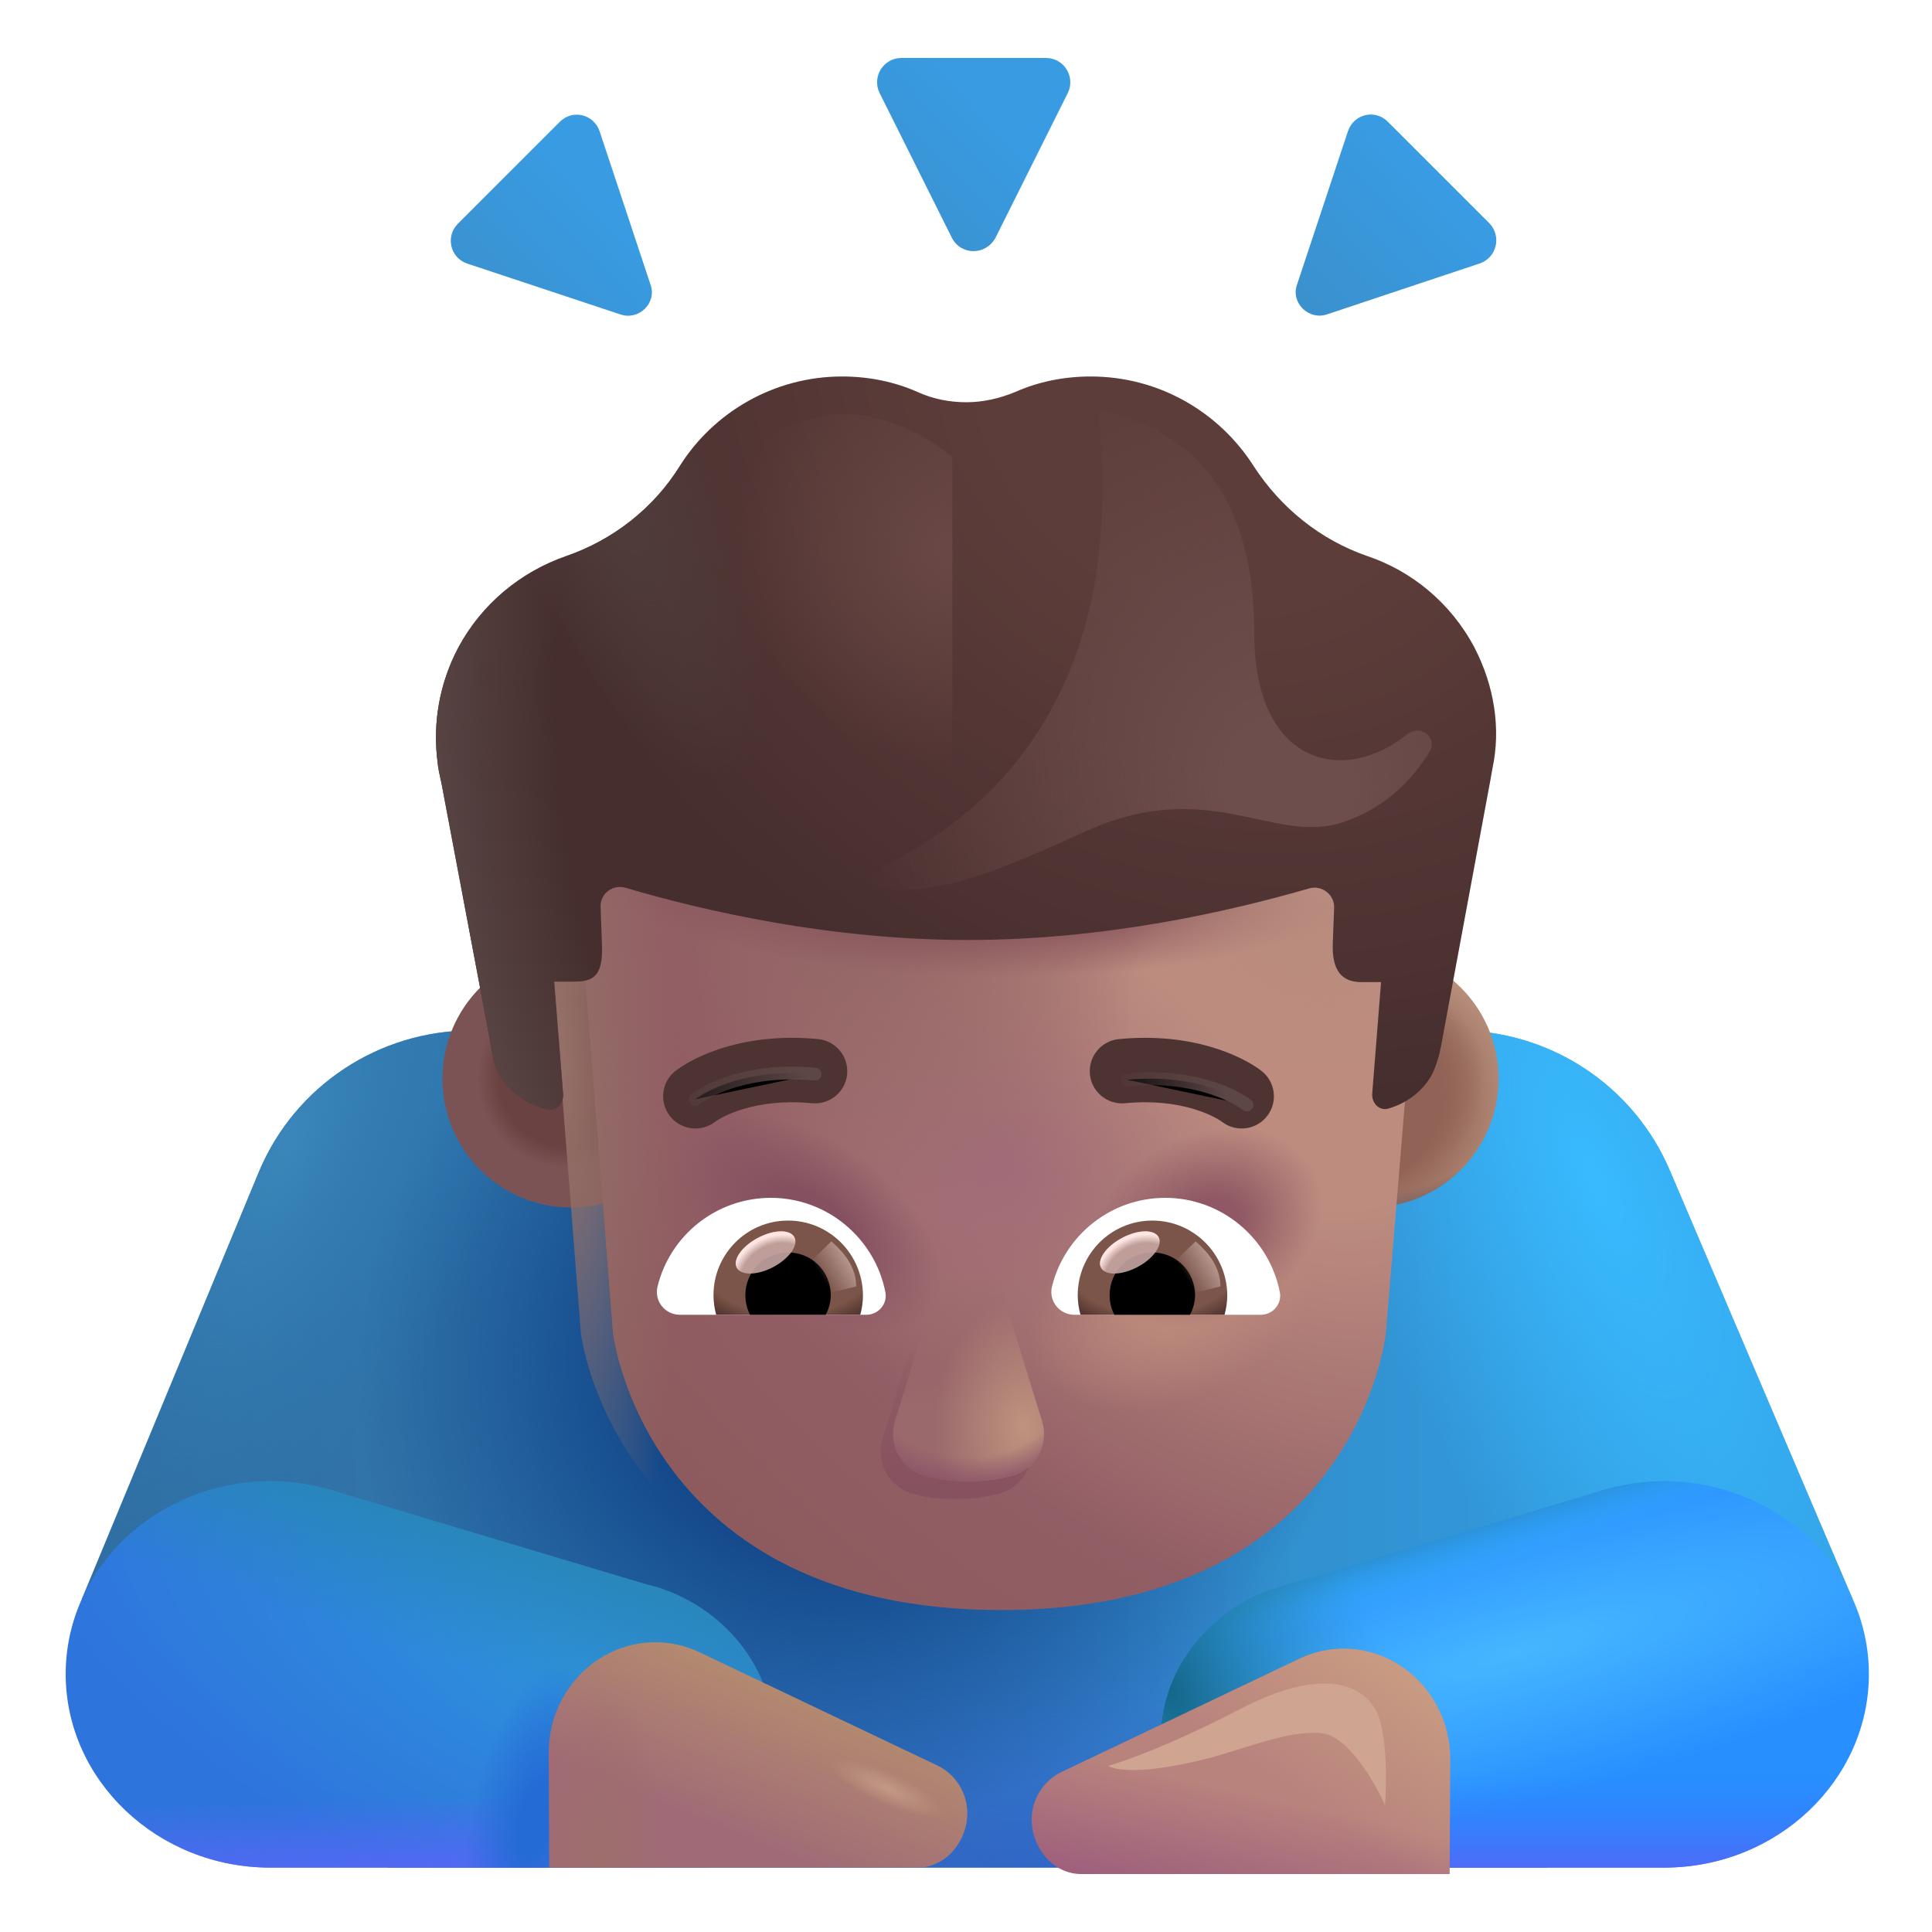 <svg viewBox="1 1 30 30" xmlns="http://www.w3.org/2000/svg">
<path d="M26.935 19.188C26.375 17.859 25.073 17 23.631 17H8.328C6.886 17 5.584 17.859 5.024 19.188L2.27 25.83H7.02V30H25.02V25.85L29.77 25.833L26.935 19.188Z" fill="url(#paint0_linear_4002_4044)"/>
<path d="M26.935 19.188C26.375 17.859 25.073 17 23.631 17H8.328C6.886 17 5.584 17.859 5.024 19.188L2.27 25.83H7.02V30H25.02V25.85L29.77 25.833L26.935 19.188Z" fill="url(#paint1_radial_4002_4044)"/>
<path d="M26.935 19.188C26.375 17.859 25.073 17 23.631 17H8.328C6.886 17 5.584 17.859 5.024 19.188L2.27 25.83H7.02V30H25.02V25.85L29.77 25.833L26.935 19.188Z" fill="url(#paint2_radial_4002_4044)"/>
<path d="M26.935 19.188C26.375 17.859 25.073 17 23.631 17H8.328C6.886 17 5.584 17.859 5.024 19.188L2.27 25.83H7.02V30H25.02V25.85L29.77 25.833L26.935 19.188Z" fill="url(#paint3_radial_4002_4044)"/>
<path d="M26.935 19.188C26.375 17.859 25.073 17 23.631 17H8.328C6.886 17 5.584 17.859 5.024 19.188L2.27 25.83H7.02V30H25.02V25.85L29.77 25.833L26.935 19.188Z" fill="url(#paint4_radial_4002_4044)"/>
<path d="M10.994 25.59C11.108 25.619 11.223 25.649 11.326 25.688C12.313 26.049 13.02 26.956 13.02 28.02C13.02 28.829 12.614 29.541 11.981 30H5.198C3.443 30 2.02 28.644 2.02 26.995C2.02 25.346 3.443 24 5.208 24C5.478 24 5.749 24.039 5.998 24.098L5.998 24.098C6.112 24.127 6.226 24.156 6.33 24.195L10.994 25.59Z" fill="url(#paint5_radial_4002_4044)"/>
<path d="M10.994 25.59C11.108 25.619 11.223 25.649 11.326 25.688C12.313 26.049 13.02 26.956 13.02 28.02C13.02 28.829 12.614 29.541 11.981 30H5.198C3.443 30 2.02 28.644 2.02 26.995C2.02 25.346 3.443 24 5.208 24C5.478 24 5.749 24.039 5.998 24.098L5.998 24.098C6.112 24.127 6.226 24.156 6.33 24.195L10.994 25.59Z" fill="url(#paint6_linear_4002_4044)"/>
<path d="M10.994 25.59C11.108 25.619 11.223 25.649 11.326 25.688C12.313 26.049 13.02 26.956 13.02 28.02C13.02 28.829 12.614 29.541 11.981 30H5.198C3.443 30 2.02 28.644 2.02 26.995C2.02 25.346 3.443 24 5.208 24C5.478 24 5.749 24.039 5.998 24.098L5.998 24.098C6.112 24.127 6.226 24.156 6.33 24.195L10.994 25.59Z" fill="url(#paint7_linear_4002_4044)"/>
<path d="M10.994 25.59C11.108 25.619 11.223 25.649 11.326 25.688C12.313 26.049 13.02 26.956 13.02 28.02C13.02 28.829 12.614 29.541 11.981 30H5.198C3.443 30 2.02 28.644 2.02 26.995C2.02 25.346 3.443 24 5.208 24C5.478 24 5.749 24.039 5.998 24.098L5.998 24.098C6.112 24.127 6.226 24.156 6.33 24.195L10.994 25.59Z" fill="url(#paint8_radial_4002_4044)"/>
<path d="M21.045 25.59C20.931 25.619 20.817 25.649 20.713 25.688C19.726 26.049 19.02 26.956 19.02 28.02C19.02 28.829 19.425 29.541 20.058 30H26.841C28.596 30 30.02 28.644 30.02 26.995C30.02 25.346 28.596 24 26.831 24C26.561 24 26.291 24.039 26.041 24.098L26.041 24.098C25.927 24.127 25.813 24.156 25.709 24.195L21.045 25.59Z" fill="url(#paint9_radial_4002_4044)"/>
<path d="M21.045 25.59C20.931 25.619 20.817 25.649 20.713 25.688C19.726 26.049 19.02 26.956 19.02 28.02C19.02 28.829 19.425 29.541 20.058 30H26.841C28.596 30 30.02 28.644 30.02 26.995C30.02 25.346 28.596 24 26.831 24C26.561 24 26.291 24.039 26.041 24.098L26.041 24.098C25.927 24.127 25.813 24.156 25.709 24.195L21.045 25.59Z" fill="url(#paint10_linear_4002_4044)"/>
<path d="M21.045 25.59C20.931 25.619 20.817 25.649 20.713 25.688C19.726 26.049 19.02 26.956 19.02 28.02C19.02 28.829 19.425 29.541 20.058 30H26.841C28.596 30 30.02 28.644 30.02 26.995C30.02 25.346 28.596 24 26.831 24C26.561 24 26.291 24.039 26.041 24.098L26.041 24.098C25.927 24.127 25.813 24.156 25.709 24.195L21.045 25.59Z" fill="url(#paint11_linear_4002_4044)"/>
<path d="M21.045 25.59C20.931 25.619 20.817 25.649 20.713 25.688C19.726 26.049 19.02 26.956 19.02 28.02C19.02 28.829 19.425 29.541 20.058 30H26.841C28.596 30 30.02 28.644 30.02 26.995C30.02 25.346 28.596 24 26.831 24C26.561 24 26.291 24.039 26.041 24.098L26.041 24.098C25.927 24.127 25.813 24.156 25.709 24.195L21.045 25.59Z" fill="url(#paint12_radial_4002_4044)"/>
<g filter="url(#filter0_ii_4002_4044)">
<path d="M15.679 4.789L14.557 2.542C14.437 2.291 14.617 2 14.898 2H17.141C17.422 2 17.602 2.291 17.482 2.542L16.36 4.789C16.21 5.07 15.819 5.07 15.679 4.789Z" fill="url(#paint13_linear_4002_4044)"/>
</g>
<g filter="url(#filter1_ii_4002_4044)">
<path d="M10.532 5.982L8.152 5.192C7.892 5.102 7.812 4.772 8.012 4.572L9.592 2.992C9.792 2.792 10.122 2.872 10.212 3.142L11.002 5.522C11.102 5.802 10.822 6.082 10.532 5.982Z" fill="url(#paint14_linear_4002_4044)"/>
</g>
<g filter="url(#filter2_ii_4002_4044)">
<path d="M21.51 5.98L23.88 5.19C24.14 5.1 24.22 4.77 24.03 4.57L22.45 2.99C22.25 2.79 21.92 2.87 21.83 3.14L21.04 5.52C20.94 5.8 21.22 6.08 21.51 5.98Z" fill="url(#paint15_linear_4002_4044)"/>
</g>
<g filter="url(#filter3_i_4002_4044)">
<path d="M9.77 19.75C10.874 19.75 11.77 18.855 11.77 17.75C11.77 16.645 10.874 15.75 9.77 15.75C8.665 15.75 7.77 16.645 7.77 17.75C7.77 18.855 8.665 19.75 9.77 19.75Z" fill="url(#paint16_radial_4002_4044)"/>
</g>
<path d="M22.27 19.75C23.374 19.75 24.27 18.855 24.27 17.75C24.27 16.645 23.374 15.75 22.27 15.75C21.165 15.75 20.27 16.645 20.27 17.75C20.27 18.855 21.165 19.75 22.27 19.75Z" fill="url(#paint17_radial_4002_4044)"/>
<path d="M22.27 19.75C23.374 19.75 24.27 18.855 24.27 17.75C24.27 16.645 23.374 15.75 22.27 15.75C21.165 15.75 20.27 16.645 20.27 17.75C20.27 18.855 21.165 19.75 22.27 19.75Z" fill="url(#paint18_radial_4002_4044)"/>
<path d="M22.27 19.75C23.374 19.75 24.27 18.855 24.27 17.75C24.27 16.645 23.374 15.75 22.27 15.75C21.165 15.75 20.27 16.645 20.27 17.75C20.27 18.855 21.165 19.75 22.27 19.75Z" fill="url(#paint19_radial_4002_4044)"/>
<g filter="url(#filter4_i_4002_4044)">
<path d="M14.62 8.52H17.439C20.599 8.52 23.029 11.31 22.619 14.43L22.02 21.7C22.02 21.7 21.58 26 16.049 26C10.52 26 10.02 21.7 10.02 21.7L9.45 14.43C9.09 11.16 11.46 8.52 14.62 8.52Z" fill="url(#paint20_radial_4002_4044)"/>
<path d="M14.62 8.52H17.439C20.599 8.52 23.029 11.31 22.619 14.43L22.02 21.7C22.02 21.7 21.58 26 16.049 26C10.52 26 10.02 21.7 10.02 21.7L9.45 14.43C9.09 11.16 11.46 8.52 14.62 8.52Z" fill="url(#paint21_radial_4002_4044)"/>
<path d="M14.62 8.52H17.439C20.599 8.52 23.029 11.31 22.619 14.43L22.02 21.7C22.02 21.7 21.58 26 16.049 26C10.52 26 10.02 21.7 10.02 21.7L9.45 14.43C9.09 11.16 11.46 8.52 14.62 8.52Z" fill="url(#paint22_radial_4002_4044)"/>
<path d="M14.62 8.52H17.439C20.599 8.52 23.029 11.31 22.619 14.43L22.02 21.7C22.02 21.7 21.58 26 16.049 26C10.52 26 10.02 21.7 10.02 21.7L9.45 14.43C9.09 11.16 11.46 8.52 14.62 8.52Z" fill="url(#paint23_radial_4002_4044)"/>
<path d="M14.62 8.52H17.439C20.599 8.52 23.029 11.31 22.619 14.43L22.02 21.7C22.02 21.7 21.58 26 16.049 26C10.52 26 10.02 21.7 10.02 21.7L9.45 14.43C9.09 11.16 11.46 8.52 14.62 8.52Z" fill="url(#paint24_radial_4002_4044)"/>
<path d="M14.62 8.52H17.439C20.599 8.52 23.029 11.31 22.619 14.43L22.02 21.7C22.02 21.7 21.58 26 16.049 26C10.52 26 10.02 21.7 10.02 21.7L9.45 14.43C9.09 11.16 11.46 8.52 14.62 8.52Z" fill="url(#paint25_radial_4002_4044)"/>
<path d="M14.62 8.52H17.439C20.599 8.52 23.029 11.31 22.619 14.43L22.02 21.7C22.02 21.7 21.58 26 16.049 26C10.52 26 10.02 21.7 10.02 21.7L9.45 14.43C9.09 11.16 11.46 8.52 14.62 8.52Z" fill="url(#paint26_radial_4002_4044)"/>
<path d="M14.62 8.52H17.439C20.599 8.52 23.029 11.31 22.619 14.43L22.02 21.7C22.02 21.7 21.58 26 16.049 26C10.52 26 10.02 21.7 10.02 21.7L9.45 14.43C9.09 11.16 11.46 8.52 14.62 8.52Z" fill="url(#paint27_radial_4002_4044)"/>
<path d="M14.62 8.52H17.439C20.599 8.52 23.029 11.31 22.619 14.43L22.02 21.7C22.02 21.7 21.58 26 16.049 26C10.52 26 10.02 21.7 10.02 21.7L9.45 14.43C9.09 11.16 11.46 8.52 14.62 8.52Z" fill="url(#paint28_radial_4002_4044)"/>
</g>
<path d="M14.62 8.52H17.439C20.599 8.52 23.029 11.31 22.619 14.43L22.02 21.7C22.02 21.7 21.58 26 16.049 26C10.52 26 10.02 21.7 10.02 21.7L9.45 14.43C9.09 11.16 11.46 8.52 14.62 8.52Z" fill="url(#paint29_radial_4002_4044)"/>
<g filter="url(#filter5_i_4002_4044)">
<path d="M10.664 26.5C10.907 26.5 11.141 26.551 11.355 26.653L15.062 28.418C15.335 28.551 15.52 28.837 15.52 29.153C15.52 29.602 15.179 30 14.751 30H9.029L9.02 28.235C9.01 27.286 9.749 26.51 10.664 26.5Z" fill="url(#paint30_linear_4002_4044)"/>
<path d="M10.664 26.5C10.907 26.5 11.141 26.551 11.355 26.653L15.062 28.418C15.335 28.551 15.52 28.837 15.52 29.153C15.52 29.602 15.179 30 14.751 30H9.029L9.02 28.235C9.01 27.286 9.749 26.51 10.664 26.5Z" fill="url(#paint31_radial_4002_4044)"/>
<path d="M10.664 26.5C10.907 26.5 11.141 26.551 11.355 26.653L15.062 28.418C15.335 28.551 15.52 28.837 15.52 29.153C15.52 29.602 15.179 30 14.751 30H9.029L9.02 28.235C9.01 27.286 9.749 26.51 10.664 26.5Z" fill="url(#paint32_radial_4002_4044)"/>
</g>
<g filter="url(#filter6_i_4002_4044)">
<path d="M21.375 26.5C21.132 26.5 20.898 26.551 20.684 26.653L16.977 28.418C16.704 28.551 16.52 28.837 16.52 29.153C16.52 29.602 16.86 30 17.288 30H23.01L23.019 28.235C23.029 27.286 22.29 26.51 21.375 26.5Z" fill="url(#paint33_linear_4002_4044)"/>
<path d="M21.375 26.5C21.132 26.5 20.898 26.551 20.684 26.653L16.977 28.418C16.704 28.551 16.52 28.837 16.52 29.153C16.52 29.602 16.86 30 17.288 30H23.01L23.019 28.235C23.029 27.286 22.29 26.51 21.375 26.5Z" fill="url(#paint34_linear_4002_4044)"/>
</g>
<g filter="url(#filter7_i_4002_4044)">
<path d="M22.236 9.886C22.916 10.116 23.526 10.606 23.896 11.306C24.206 11.906 24.306 12.566 24.176 13.176C24.171 13.206 24.166 13.234 24.161 13.261C24.156 13.289 24.151 13.316 24.146 13.346L23.376 17.496C23.347 17.651 23.318 17.731 23.28 17.836L23.276 17.846C23.159 18.143 22.877 18.373 22.559 18.464C22.417 18.505 22.296 18.378 22.308 18.23L22.445 16.5H22.137C21.84 16.5 21.676 16.326 21.696 15.886L21.716 15.346C21.726 15.146 21.526 14.986 21.326 15.046C20.116 15.396 18.176 15.846 16.026 15.846C13.896 15.846 11.936 15.396 10.716 15.036C10.516 14.976 10.316 15.126 10.326 15.336L10.346 15.886C10.366 16.326 10.277 16.492 9.941 16.492H9.605L9.744 18.236C9.756 18.382 9.64 18.508 9.498 18.474C9.086 18.375 8.722 18.06 8.656 17.656L7.856 13.416C7.85 13.388 7.844 13.36 7.837 13.33C7.821 13.255 7.803 13.175 7.796 13.096C7.716 12.496 7.816 11.876 8.116 11.306C8.486 10.616 9.096 10.126 9.786 9.886C10.516 9.636 11.146 9.146 11.556 8.486C12.076 7.656 13.016 7.096 14.076 7.096C14.486 7.096 14.886 7.176 15.246 7.336C15.486 7.446 15.746 7.496 16.006 7.496C16.266 7.496 16.526 7.436 16.766 7.336C17.126 7.176 17.526 7.096 17.936 7.096C19.006 7.096 19.936 7.656 20.466 8.486C20.886 9.136 21.506 9.636 22.236 9.886Z" fill="url(#paint35_radial_4002_4044)"/>
<path d="M22.236 9.886C22.916 10.116 23.526 10.606 23.896 11.306C24.206 11.906 24.306 12.566 24.176 13.176C24.171 13.206 24.166 13.234 24.161 13.261C24.156 13.289 24.151 13.316 24.146 13.346L23.376 17.496C23.347 17.651 23.318 17.731 23.28 17.836L23.276 17.846C23.159 18.143 22.877 18.373 22.559 18.464C22.417 18.505 22.296 18.378 22.308 18.23L22.445 16.5H22.137C21.84 16.5 21.676 16.326 21.696 15.886L21.716 15.346C21.726 15.146 21.526 14.986 21.326 15.046C20.116 15.396 18.176 15.846 16.026 15.846C13.896 15.846 11.936 15.396 10.716 15.036C10.516 14.976 10.316 15.126 10.326 15.336L10.346 15.886C10.366 16.326 10.277 16.492 9.941 16.492H9.605L9.744 18.236C9.756 18.382 9.64 18.508 9.498 18.474C9.086 18.375 8.722 18.06 8.656 17.656L7.856 13.416C7.85 13.388 7.844 13.36 7.837 13.33C7.821 13.255 7.803 13.175 7.796 13.096C7.716 12.496 7.816 11.876 8.116 11.306C8.486 10.616 9.096 10.126 9.786 9.886C10.516 9.636 11.146 9.146 11.556 8.486C12.076 7.656 13.016 7.096 14.076 7.096C14.486 7.096 14.886 7.176 15.246 7.336C15.486 7.446 15.746 7.496 16.006 7.496C16.266 7.496 16.526 7.436 16.766 7.336C17.126 7.176 17.526 7.096 17.936 7.096C19.006 7.096 19.936 7.656 20.466 8.486C20.886 9.136 21.506 9.636 22.236 9.886Z" fill="url(#paint36_radial_4002_4044)"/>
<path d="M22.236 9.886C22.916 10.116 23.526 10.606 23.896 11.306C24.206 11.906 24.306 12.566 24.176 13.176C24.171 13.206 24.166 13.234 24.161 13.261C24.156 13.289 24.151 13.316 24.146 13.346L23.376 17.496C23.347 17.651 23.318 17.731 23.28 17.836L23.276 17.846C23.159 18.143 22.877 18.373 22.559 18.464C22.417 18.505 22.296 18.378 22.308 18.23L22.445 16.5H22.137C21.84 16.5 21.676 16.326 21.696 15.886L21.716 15.346C21.726 15.146 21.526 14.986 21.326 15.046C20.116 15.396 18.176 15.846 16.026 15.846C13.896 15.846 11.936 15.396 10.716 15.036C10.516 14.976 10.316 15.126 10.326 15.336L10.346 15.886C10.366 16.326 10.277 16.492 9.941 16.492H9.605L9.744 18.236C9.756 18.382 9.64 18.508 9.498 18.474C9.086 18.375 8.722 18.06 8.656 17.656L7.856 13.416C7.85 13.388 7.844 13.36 7.837 13.33C7.821 13.255 7.803 13.175 7.796 13.096C7.716 12.496 7.816 11.876 8.116 11.306C8.486 10.616 9.096 10.126 9.786 9.886C10.516 9.636 11.146 9.146 11.556 8.486C12.076 7.656 13.016 7.096 14.076 7.096C14.486 7.096 14.886 7.176 15.246 7.336C15.486 7.446 15.746 7.496 16.006 7.496C16.266 7.496 16.526 7.436 16.766 7.336C17.126 7.176 17.526 7.096 17.936 7.096C19.006 7.096 19.936 7.656 20.466 8.486C20.886 9.136 21.506 9.636 22.236 9.886Z" fill="url(#paint37_radial_4002_4044)"/>
</g>
<g filter="url(#filter8_f_4002_4044)">
<path d="M14.706 23.337L15.366 21.198C15.506 20.727 16.176 20.727 16.326 21.198L16.986 23.337C17.115 23.732 16.847 24.144 16.447 24.209C16.298 24.248 16.096 24.277 15.834 24.277C15.532 24.277 15.327 24.242 15.185 24.196C14.819 24.104 14.584 23.721 14.706 23.337Z" fill="url(#paint38_linear_4002_4044)"/>
</g>
<g filter="url(#filter9_f_4002_4044)">
<path d="M14.899 23.06L15.559 20.92C15.699 20.45 16.369 20.45 16.519 20.92L17.179 23.06C17.308 23.455 17.04 23.866 16.64 23.931C16.491 23.971 16.289 24 16.026 24C15.725 24 15.52 23.965 15.378 23.919C15.012 23.826 14.777 23.443 14.899 23.06Z" fill="url(#paint39_linear_4002_4044)"/>
<path d="M14.899 23.06L15.559 20.92C15.699 20.45 16.369 20.45 16.519 20.92L17.179 23.06C17.308 23.455 17.04 23.866 16.64 23.931C16.491 23.971 16.289 24 16.026 24C15.725 24 15.52 23.965 15.378 23.919C15.012 23.826 14.777 23.443 14.899 23.06Z" fill="url(#paint40_radial_4002_4044)"/>
<path d="M14.899 23.06L15.559 20.92C15.699 20.45 16.369 20.45 16.519 20.92L17.179 23.06C17.308 23.455 17.04 23.866 16.64 23.931C16.491 23.971 16.289 24 16.026 24C15.725 24 15.52 23.965 15.378 23.919C15.012 23.826 14.777 23.443 14.899 23.06Z" fill="url(#paint41_radial_4002_4044)"/>
</g>
<path d="M12.969 19.6C12.121 19.6 11.405 20.185 11.211 20.974C11.153 21.201 11.326 21.416 11.558 21.416H14.453C14.637 21.416 14.785 21.248 14.748 21.064C14.585 20.232 13.848 19.6 12.969 19.6Z" fill="white"/>
<path d="M13.237 19.953C12.595 19.953 12.079 20.474 12.079 21.111C12.079 21.216 12.095 21.322 12.121 21.416H14.358C14.385 21.316 14.4 21.216 14.4 21.111C14.395 20.474 13.879 19.953 13.237 19.953Z" fill="url(#paint42_radial_4002_4044)"/>
<path d="M13.9 21.111C13.9 20.742 13.605 20.448 13.237 20.448C12.868 20.448 12.574 20.742 12.574 21.111C12.574 21.221 12.6 21.327 12.647 21.416H13.821C13.869 21.327 13.9 21.221 13.9 21.111Z" fill="black"/>
<g filter="url(#filter10_f_4002_4044)">
<path d="M14.295 20.975C14.295 20.601 13.991 20.351 13.909 20.276L13.534 20.638L13.765 21.107L14.295 20.975Z" fill="url(#paint43_linear_4002_4044)"/>
</g>
<g filter="url(#filter11_f_4002_4044)">
<ellipse cx="12.888" cy="20.448" rx="0.506" ry="0.256" transform="rotate(-27.914 12.888 20.448)" fill="#C7A7A3" fill-opacity="0.9"/>
<ellipse cx="12.888" cy="20.448" rx="0.506" ry="0.256" transform="rotate(-27.914 12.888 20.448)" fill="url(#paint44_radial_4002_4044)"/>
</g>
<path d="M19.094 19.6C18.246 19.6 17.531 20.185 17.336 20.974C17.278 21.201 17.452 21.416 17.683 21.416H20.578C20.762 21.416 20.91 21.248 20.873 21.064C20.71 20.232 19.973 19.6 19.094 19.6Z" fill="white"/>
<path d="M18.893 19.953C18.251 19.953 17.735 20.474 17.735 21.111C17.735 21.216 17.751 21.322 17.778 21.416H20.015C20.041 21.316 20.057 21.216 20.057 21.111C20.052 20.474 19.536 19.953 18.893 19.953Z" fill="url(#paint45_radial_4002_4044)"/>
<path d="M19.557 21.111C19.557 20.742 19.262 20.448 18.893 20.448C18.525 20.448 18.23 20.742 18.23 21.111C18.23 21.221 18.256 21.327 18.304 21.416H19.478C19.525 21.327 19.557 21.221 19.557 21.111Z" fill="black"/>
<g filter="url(#filter12_f_4002_4044)">
<path d="M19.951 20.975C19.951 20.601 19.647 20.351 19.565 20.276L19.191 20.638L19.421 21.107L19.951 20.975Z" fill="url(#paint46_linear_4002_4044)"/>
</g>
<g filter="url(#filter13_f_4002_4044)">
<ellipse cx="18.544" cy="20.448" rx="0.506" ry="0.256" transform="rotate(-27.914 18.544 20.448)" fill="#C7A7A3" fill-opacity="0.9"/>
<ellipse cx="18.544" cy="20.448" rx="0.506" ry="0.256" transform="rotate(-27.914 18.544 20.448)" fill="url(#paint47_radial_4002_4044)"/>
</g>
<g filter="url(#filter14_i_4002_4044)">
<path fill-rule="evenodd" clip-rule="evenodd" d="M13.608 18.381C12.723 18.296 12.206 18.592 12.097 18.674C11.876 18.839 11.563 18.794 11.397 18.573C11.231 18.353 11.276 18.039 11.497 17.873C11.794 17.65 12.558 17.275 13.704 17.385C13.979 17.412 14.18 17.656 14.154 17.931C14.128 18.206 13.883 18.407 13.608 18.381Z" fill="#4D3331"/>
</g>
<g filter="url(#filter15_f_4002_4044)">
<path d="M11.797 18.069C12 17.917 12.641 17.581 13.656 17.679" stroke="url(#paint48_linear_4002_4044)" stroke-width="0.2" stroke-linecap="round"/>
</g>
<g filter="url(#filter16_i_4002_4044)">
<path fill-rule="evenodd" clip-rule="evenodd" d="M18.47 18.381C19.355 18.296 19.873 18.592 19.981 18.674C20.202 18.839 20.515 18.794 20.681 18.573C20.847 18.353 20.802 18.039 20.581 17.873C20.284 17.65 19.52 17.275 18.374 17.385C18.099 17.412 17.898 17.656 17.924 17.931C17.951 18.206 18.195 18.407 18.47 18.381Z" fill="#4D3331"/>
</g>
<g filter="url(#filter17_f_4002_4044)">
<path d="M20.363 18.158C20.16 18.006 19.52 17.67 18.504 17.767" stroke="url(#paint49_linear_4002_4044)" stroke-width="0.2" stroke-linecap="round"/>
</g>
<g filter="url(#filter18_f_4002_4044)">
<path d="M18.047 7.366C18.445 10.819 17.227 13.489 14.133 14.707C15.252 14.956 15.897 14.808 17.833 13.92C19.769 13.032 20.764 14.125 21.848 13.769C22.62 13.516 23.029 12.956 23.206 12.658C23.241 12.598 23.241 12.525 23.209 12.463C23.143 12.333 22.967 12.309 22.854 12.4C21.872 13.193 20.475 12.899 20.475 10.819C20.475 7.82 18.553 7.491 18.047 7.366Z" fill="url(#paint50_radial_4002_4044)"/>
</g>
<g filter="url(#filter19_f_4002_4044)">
<path d="M20.273 27.53C19.188 28.092 18.443 28.358 18.206 28.42C18.393 28.524 18.928 28.514 19.73 28.311C20.334 28.158 20.987 27.866 21.517 27.912C21.94 27.95 22.357 28.696 22.506 29.03C22.528 28.754 22.543 28.102 22.423 27.701C22.274 27.201 21.63 26.826 20.273 27.53Z" fill="#CFA491"/>
</g>
<g filter="url(#filter20_f_4002_4044)">
<path d="M13.645 7.486C14.342 7.287 15.237 7.619 15.789 8.105L15.789 15.326C14.338 14.495 12.714 12.446 12.352 11.273C11.5 8.516 12.719 7.751 13.645 7.486Z" fill="url(#paint51_radial_4002_4044)"/>
</g>
<defs>
<filter id="filter0_ii_4002_4044" x="14.419" y="1.8" width="3.3" height="3.3" filterUnits="userSpaceOnUse" color-interpolation-filters="sRGB">
<feFlood flood-opacity="0" result="BackgroundImageFix"/>
<feBlend mode="normal" in="SourceGraphic" in2="BackgroundImageFix" result="shape"/>
<feColorMatrix in="SourceAlpha" type="matrix" values="0 0 0 0 0 0 0 0 0 0 0 0 0 0 0 0 0 0 127 0" result="hardAlpha"/>
<feOffset dx="0.2" dy="-0.2"/>
<feGaussianBlur stdDeviation="0.2"/>
<feComposite in2="hardAlpha" operator="arithmetic" k2="-1" k3="1"/>
<feColorMatrix type="matrix" values="0 0 0 0 0.031 0 0 0 0 0.353 0 0 0 0 0.604 0 0 0 1 0"/>
<feBlend mode="normal" in2="shape" result="effect1_innerShadow_4002_4044"/>
<feColorMatrix in="SourceAlpha" type="matrix" values="0 0 0 0 0 0 0 0 0 0 0 0 0 0 0 0 0 0 127 0" result="hardAlpha"/>
<feOffset dx="-0.1" dy="0.1"/>
<feGaussianBlur stdDeviation="0.125"/>
<feComposite in2="hardAlpha" operator="arithmetic" k2="-1" k3="1"/>
<feColorMatrix type="matrix" values="0 0 0 0 0.286 0 0 0 0 0.675 0 0 0 0 0.929 0 0 0 1 0"/>
<feBlend mode="normal" in2="effect1_innerShadow_4002_4044" result="effect2_innerShadow_4002_4044"/>
</filter>
<filter id="filter1_ii_4002_4044" x="7.8" y="2.68" width="3.423" height="3.422" filterUnits="userSpaceOnUse" color-interpolation-filters="sRGB">
<feFlood flood-opacity="0" result="BackgroundImageFix"/>
<feBlend mode="normal" in="SourceGraphic" in2="BackgroundImageFix" result="shape"/>
<feColorMatrix in="SourceAlpha" type="matrix" values="0 0 0 0 0 0 0 0 0 0 0 0 0 0 0 0 0 0 127 0" result="hardAlpha"/>
<feOffset dx="0.2" dy="-0.2"/>
<feGaussianBlur stdDeviation="0.2"/>
<feComposite in2="hardAlpha" operator="arithmetic" k2="-1" k3="1"/>
<feColorMatrix type="matrix" values="0 0 0 0 0.031 0 0 0 0 0.353 0 0 0 0 0.604 0 0 0 1 0"/>
<feBlend mode="normal" in2="shape" result="effect1_innerShadow_4002_4044"/>
<feColorMatrix in="SourceAlpha" type="matrix" values="0 0 0 0 0 0 0 0 0 0 0 0 0 0 0 0 0 0 127 0" result="hardAlpha"/>
<feOffset dx="-0.1" dy="0.1"/>
<feGaussianBlur stdDeviation="0.125"/>
<feComposite in2="hardAlpha" operator="arithmetic" k2="-1" k3="1"/>
<feColorMatrix type="matrix" values="0 0 0 0 0.286 0 0 0 0 0.675 0 0 0 0 0.929 0 0 0 1 0"/>
<feBlend mode="normal" in2="effect1_innerShadow_4002_4044" result="effect2_innerShadow_4002_4044"/>
</filter>
<filter id="filter2_ii_4002_4044" x="20.919" y="2.678" width="3.415" height="3.422" filterUnits="userSpaceOnUse" color-interpolation-filters="sRGB">
<feFlood flood-opacity="0" result="BackgroundImageFix"/>
<feBlend mode="normal" in="SourceGraphic" in2="BackgroundImageFix" result="shape"/>
<feColorMatrix in="SourceAlpha" type="matrix" values="0 0 0 0 0 0 0 0 0 0 0 0 0 0 0 0 0 0 127 0" result="hardAlpha"/>
<feOffset dx="0.2" dy="-0.2"/>
<feGaussianBlur stdDeviation="0.2"/>
<feComposite in2="hardAlpha" operator="arithmetic" k2="-1" k3="1"/>
<feColorMatrix type="matrix" values="0 0 0 0 0.031 0 0 0 0 0.353 0 0 0 0 0.604 0 0 0 1 0"/>
<feBlend mode="normal" in2="shape" result="effect1_innerShadow_4002_4044"/>
<feColorMatrix in="SourceAlpha" type="matrix" values="0 0 0 0 0 0 0 0 0 0 0 0 0 0 0 0 0 0 127 0" result="hardAlpha"/>
<feOffset dx="-0.1" dy="0.1"/>
<feGaussianBlur stdDeviation="0.125"/>
<feComposite in2="hardAlpha" operator="arithmetic" k2="-1" k3="1"/>
<feColorMatrix type="matrix" values="0 0 0 0 0.286 0 0 0 0 0.675 0 0 0 0 0.929 0 0 0 1 0"/>
<feBlend mode="normal" in2="effect1_innerShadow_4002_4044" result="effect2_innerShadow_4002_4044"/>
</filter>
<filter id="filter3_i_4002_4044" x="7.77" y="15.75" width="4.1" height="4" filterUnits="userSpaceOnUse" color-interpolation-filters="sRGB">
<feFlood flood-opacity="0" result="BackgroundImageFix"/>
<feBlend mode="normal" in="SourceGraphic" in2="BackgroundImageFix" result="shape"/>
<feColorMatrix in="SourceAlpha" type="matrix" values="0 0 0 0 0 0 0 0 0 0 0 0 0 0 0 0 0 0 127 0" result="hardAlpha"/>
<feOffset dx="0.1"/>
<feGaussianBlur stdDeviation="0.125"/>
<feComposite in2="hardAlpha" operator="arithmetic" k2="-1" k3="1"/>
<feColorMatrix type="matrix" values="0 0 0 0 0.588 0 0 0 0 0.443 0 0 0 0 0.4 0 0 0 1 0"/>
<feBlend mode="normal" in2="shape" result="effect1_innerShadow_4002_4044"/>
</filter>
<filter id="filter4_i_4002_4044" x="9.413" y="8.52" width="13.751" height="17.48" filterUnits="userSpaceOnUse" color-interpolation-filters="sRGB">
<feFlood flood-opacity="0" result="BackgroundImageFix"/>
<feBlend mode="normal" in="SourceGraphic" in2="BackgroundImageFix" result="shape"/>
<feColorMatrix in="SourceAlpha" type="matrix" values="0 0 0 0 0 0 0 0 0 0 0 0 0 0 0 0 0 0 127 0" result="hardAlpha"/>
<feOffset dx="0.5"/>
<feGaussianBlur stdDeviation="0.625"/>
<feComposite in2="hardAlpha" operator="arithmetic" k2="-1" k3="1"/>
<feColorMatrix type="matrix" values="0 0 0 0 0.329 0 0 0 0 0.271 0 0 0 0 0.302 0 0 0 1 0"/>
<feBlend mode="normal" in2="shape" result="effect1_innerShadow_4002_4044"/>
</filter>
<filter id="filter5_i_4002_4044" x="9.02" y="26.5" width="7" height="3.5" filterUnits="userSpaceOnUse" color-interpolation-filters="sRGB">
<feFlood flood-opacity="0" result="BackgroundImageFix"/>
<feBlend mode="normal" in="SourceGraphic" in2="BackgroundImageFix" result="shape"/>
<feColorMatrix in="SourceAlpha" type="matrix" values="0 0 0 0 0 0 0 0 0 0 0 0 0 0 0 0 0 0 127 0" result="hardAlpha"/>
<feOffset dx="0.5"/>
<feGaussianBlur stdDeviation="0.5"/>
<feComposite in2="hardAlpha" operator="arithmetic" k2="-1" k3="1"/>
<feColorMatrix type="matrix" values="0 0 0 0 0.62 0 0 0 0 0.357 0 0 0 0 0.314 0 0 0 1 0"/>
<feBlend mode="normal" in2="shape" result="effect1_innerShadow_4002_4044"/>
</filter>
<filter id="filter6_i_4002_4044" x="16.52" y="26.5" width="7" height="3.6" filterUnits="userSpaceOnUse" color-interpolation-filters="sRGB">
<feFlood flood-opacity="0" result="BackgroundImageFix"/>
<feBlend mode="normal" in="SourceGraphic" in2="BackgroundImageFix" result="shape"/>
<feColorMatrix in="SourceAlpha" type="matrix" values="0 0 0 0 0 0 0 0 0 0 0 0 0 0 0 0 0 0 127 0" result="hardAlpha"/>
<feOffset dx="0.5" dy="0.1"/>
<feGaussianBlur stdDeviation="0.25"/>
<feComposite in2="hardAlpha" operator="arithmetic" k2="-1" k3="1"/>
<feColorMatrix type="matrix" values="0 0 0 0 0.514 0 0 0 0 0.333 0 0 0 0 0.302 0 0 0 1 0"/>
<feBlend mode="normal" in2="shape" result="effect1_innerShadow_4002_4044"/>
</filter>
<filter id="filter7_i_4002_4044" x="7.77" y="6.846" width="16.462" height="11.633" filterUnits="userSpaceOnUse" color-interpolation-filters="sRGB">
<feFlood flood-opacity="0" result="BackgroundImageFix"/>
<feBlend mode="normal" in="SourceGraphic" in2="BackgroundImageFix" result="shape"/>
<feColorMatrix in="SourceAlpha" type="matrix" values="0 0 0 0 0 0 0 0 0 0 0 0 0 0 0 0 0 0 127 0" result="hardAlpha"/>
<feOffset dy="-0.25"/>
<feGaussianBlur stdDeviation="0.25"/>
<feComposite in2="hardAlpha" operator="arithmetic" k2="-1" k3="1"/>
<feColorMatrix type="matrix" values="0 0 0 0 0.259 0 0 0 0 0.129 0 0 0 0 0.212 0 0 0 1 0"/>
<feBlend mode="normal" in2="shape" result="effect1_innerShadow_4002_4044"/>
</filter>
<filter id="filter8_f_4002_4044" x="13.674" y="19.845" width="4.345" height="5.433" filterUnits="userSpaceOnUse" color-interpolation-filters="sRGB">
<feFlood flood-opacity="0" result="BackgroundImageFix"/>
<feBlend mode="normal" in="SourceGraphic" in2="BackgroundImageFix" result="shape"/>
<feGaussianBlur stdDeviation="0.5" result="effect1_foregroundBlur_4002_4044"/>
</filter>
<filter id="filter9_f_4002_4044" x="14.767" y="20.468" width="2.545" height="3.632" filterUnits="userSpaceOnUse" color-interpolation-filters="sRGB">
<feFlood flood-opacity="0" result="BackgroundImageFix"/>
<feBlend mode="normal" in="SourceGraphic" in2="BackgroundImageFix" result="shape"/>
<feGaussianBlur stdDeviation="0.05" result="effect1_foregroundBlur_4002_4044"/>
</filter>
<filter id="filter10_f_4002_4044" x="13.334" y="20.076" width="1.161" height="1.231" filterUnits="userSpaceOnUse" color-interpolation-filters="sRGB">
<feFlood flood-opacity="0" result="BackgroundImageFix"/>
<feBlend mode="normal" in="SourceGraphic" in2="BackgroundImageFix" result="shape"/>
<feGaussianBlur stdDeviation="0.1" result="effect1_foregroundBlur_4002_4044"/>
</filter>
<filter id="filter11_f_4002_4044" x="12.325" y="20.02" width="1.125" height="0.855" filterUnits="userSpaceOnUse" color-interpolation-filters="sRGB">
<feFlood flood-opacity="0" result="BackgroundImageFix"/>
<feBlend mode="normal" in="SourceGraphic" in2="BackgroundImageFix" result="shape"/>
<feGaussianBlur stdDeviation="0.05" result="effect1_foregroundBlur_4002_4044"/>
</filter>
<filter id="filter12_f_4002_4044" x="18.991" y="20.076" width="1.161" height="1.231" filterUnits="userSpaceOnUse" color-interpolation-filters="sRGB">
<feFlood flood-opacity="0" result="BackgroundImageFix"/>
<feBlend mode="normal" in="SourceGraphic" in2="BackgroundImageFix" result="shape"/>
<feGaussianBlur stdDeviation="0.1" result="effect1_foregroundBlur_4002_4044"/>
</filter>
<filter id="filter13_f_4002_4044" x="17.981" y="20.02" width="1.125" height="0.855" filterUnits="userSpaceOnUse" color-interpolation-filters="sRGB">
<feFlood flood-opacity="0" result="BackgroundImageFix"/>
<feBlend mode="normal" in="SourceGraphic" in2="BackgroundImageFix" result="shape"/>
<feGaussianBlur stdDeviation="0.05" result="effect1_foregroundBlur_4002_4044"/>
</filter>
<filter id="filter14_i_4002_4044" x="11.297" y="17.115" width="2.86" height="1.658" filterUnits="userSpaceOnUse" color-interpolation-filters="sRGB">
<feFlood flood-opacity="0" result="BackgroundImageFix"/>
<feBlend mode="normal" in="SourceGraphic" in2="BackgroundImageFix" result="shape"/>
<feColorMatrix in="SourceAlpha" type="matrix" values="0 0 0 0 0 0 0 0 0 0 0 0 0 0 0 0 0 0 127 0" result="hardAlpha"/>
<feOffset dy="-0.25"/>
<feGaussianBlur stdDeviation="0.25"/>
<feComposite in2="hardAlpha" operator="arithmetic" k2="-1" k3="1"/>
<feColorMatrix type="matrix" values="0 0 0 0 0.239 0 0 0 0 0.129 0 0 0 0 0.184 0 0 0 1 0"/>
<feBlend mode="normal" in2="shape" result="effect1_innerShadow_4002_4044"/>
</filter>
<filter id="filter15_f_4002_4044" x="11.447" y="17.311" width="2.559" height="1.108" filterUnits="userSpaceOnUse" color-interpolation-filters="sRGB">
<feFlood flood-opacity="0" result="BackgroundImageFix"/>
<feBlend mode="normal" in="SourceGraphic" in2="BackgroundImageFix" result="shape"/>
<feGaussianBlur stdDeviation="0.125" result="effect1_foregroundBlur_4002_4044"/>
</filter>
<filter id="filter16_i_4002_4044" x="17.922" y="17.115" width="2.86" height="1.658" filterUnits="userSpaceOnUse" color-interpolation-filters="sRGB">
<feFlood flood-opacity="0" result="BackgroundImageFix"/>
<feBlend mode="normal" in="SourceGraphic" in2="BackgroundImageFix" result="shape"/>
<feColorMatrix in="SourceAlpha" type="matrix" values="0 0 0 0 0 0 0 0 0 0 0 0 0 0 0 0 0 0 127 0" result="hardAlpha"/>
<feOffset dy="-0.25"/>
<feGaussianBlur stdDeviation="0.25"/>
<feComposite in2="hardAlpha" operator="arithmetic" k2="-1" k3="1"/>
<feColorMatrix type="matrix" values="0 0 0 0 0.239 0 0 0 0 0.129 0 0 0 0 0.184 0 0 0 1 0"/>
<feBlend mode="normal" in2="shape" result="effect1_innerShadow_4002_4044"/>
</filter>
<filter id="filter17_f_4002_4044" x="18.154" y="17.4" width="2.559" height="1.108" filterUnits="userSpaceOnUse" color-interpolation-filters="sRGB">
<feFlood flood-opacity="0" result="BackgroundImageFix"/>
<feBlend mode="normal" in="SourceGraphic" in2="BackgroundImageFix" result="shape"/>
<feGaussianBlur stdDeviation="0.125" result="effect1_foregroundBlur_4002_4044"/>
</filter>
<filter id="filter18_f_4002_4044" x="13.133" y="6.366" width="11.1" height="9.449" filterUnits="userSpaceOnUse" color-interpolation-filters="sRGB">
<feFlood flood-opacity="0" result="BackgroundImageFix"/>
<feBlend mode="normal" in="SourceGraphic" in2="BackgroundImageFix" result="shape"/>
<feGaussianBlur stdDeviation="0.5" result="effect1_foregroundBlur_4002_4044"/>
</filter>
<filter id="filter19_f_4002_4044" x="17.706" y="26.642" width="5.315" height="2.887" filterUnits="userSpaceOnUse" color-interpolation-filters="sRGB">
<feFlood flood-opacity="0" result="BackgroundImageFix"/>
<feBlend mode="normal" in="SourceGraphic" in2="BackgroundImageFix" result="shape"/>
<feGaussianBlur stdDeviation="0.25" result="effect1_foregroundBlur_4002_4044"/>
</filter>
<filter id="filter20_f_4002_4044" x="11.564" y="6.927" width="4.725" height="8.899" filterUnits="userSpaceOnUse" color-interpolation-filters="sRGB">
<feFlood flood-opacity="0" result="BackgroundImageFix"/>
<feBlend mode="normal" in="SourceGraphic" in2="BackgroundImageFix" result="shape"/>
<feGaussianBlur stdDeviation="0.25" result="effect1_foregroundBlur_4002_4044"/>
</filter>
<linearGradient id="paint0_linear_4002_4044" x1="3.27" y1="25.438" x2="27.77" y2="25.438" gradientUnits="userSpaceOnUse">
<stop stop-color="#316DA0"/>
<stop offset="1" stop-color="#329EE1"/>
</linearGradient>
<radialGradient id="paint1_radial_4002_4044" cx="0" cy="0" r="1" gradientUnits="userSpaceOnUse" gradientTransform="translate(16.77 31.5) rotate(-90) scale(6.375 13.486)">
<stop stop-color="#305CC7"/>
<stop offset="1" stop-color="#305CC7" stop-opacity="0"/>
</radialGradient>
<radialGradient id="paint2_radial_4002_4044" cx="0" cy="0" r="1" gradientUnits="userSpaceOnUse" gradientTransform="translate(14.457 21.562) rotate(135.452) scale(8.36 7.442)">
<stop offset="0.333" stop-color="#0E3D81"/>
<stop offset="1" stop-color="#0E3D81" stop-opacity="0"/>
</radialGradient>
<radialGradient id="paint3_radial_4002_4044" cx="0" cy="0" r="1" gradientUnits="userSpaceOnUse" gradientTransform="translate(25.803 19.347) rotate(67.92) scale(10.553 3.989)">
<stop stop-color="#39BAFF"/>
<stop offset="1" stop-color="#39BAFF" stop-opacity="0"/>
</radialGradient>
<radialGradient id="paint4_radial_4002_4044" cx="0" cy="0" r="1" gradientUnits="userSpaceOnUse" gradientTransform="translate(5.457 18.688) rotate(112.521) scale(8.322 3.451)">
<stop stop-color="#3B86BA"/>
<stop offset="1" stop-color="#2675B0" stop-opacity="0"/>
</radialGradient>
<radialGradient id="paint5_radial_4002_4044" cx="0" cy="0" r="1" gradientUnits="userSpaceOnUse" gradientTransform="translate(10.301 27) rotate(-158.13) scale(9.732 4.171)">
<stop stop-color="#2E92DB"/>
<stop offset="1" stop-color="#2E74DD"/>
</radialGradient>
<linearGradient id="paint6_linear_4002_4044" x1="8.738" y1="24.5" x2="8.02" y2="26.812" gradientUnits="userSpaceOnUse">
<stop stop-color="#2887B4"/>
<stop offset="1" stop-color="#2887B4" stop-opacity="0"/>
</linearGradient>
<linearGradient id="paint7_linear_4002_4044" x1="7.77" y1="30.156" x2="7.738" y2="28.906" gradientUnits="userSpaceOnUse">
<stop stop-color="#5767F5"/>
<stop offset="1" stop-color="#5767F5" stop-opacity="0"/>
</linearGradient>
<radialGradient id="paint8_radial_4002_4044" cx="0" cy="0" r="1" gradientUnits="userSpaceOnUse" gradientTransform="translate(9.301 29.281) rotate(101.592) scale(2.488 1.005)">
<stop offset="0.215" stop-color="#246BD5"/>
<stop offset="1" stop-color="#246BD5" stop-opacity="0"/>
</radialGradient>
<radialGradient id="paint9_radial_4002_4044" cx="0" cy="0" r="1" gradientUnits="userSpaceOnUse" gradientTransform="translate(24.52 26.664) rotate(-15.035) scale(10.269 2.315)">
<stop stop-color="#46B6FF"/>
<stop offset="1" stop-color="#288FFF"/>
</radialGradient>
<linearGradient id="paint10_linear_4002_4044" x1="24.77" y1="30.125" x2="24.77" y2="28.562" gradientUnits="userSpaceOnUse">
<stop stop-color="#5566F6"/>
<stop offset="1" stop-color="#2E7BFE" stop-opacity="0"/>
</linearGradient>
<linearGradient id="paint11_linear_4002_4044" x1="22.676" y1="24.594" x2="23.051" y2="25.719" gradientUnits="userSpaceOnUse">
<stop offset="0.15" stop-color="#2780AD"/>
<stop offset="1" stop-color="#33B6F8" stop-opacity="0"/>
</linearGradient>
<radialGradient id="paint12_radial_4002_4044" cx="0" cy="0" r="1" gradientUnits="userSpaceOnUse" gradientTransform="translate(19.098 27.141) rotate(-25.475) scale(3.306 7.081)">
<stop stop-color="#146688"/>
<stop offset="1" stop-color="#2E8DB4" stop-opacity="0"/>
</radialGradient>
<linearGradient id="paint13_linear_4002_4044" x1="17.52" y1="2.498" x2="14.924" y2="5" gradientUnits="userSpaceOnUse">
<stop offset="0.32" stop-color="#399BE2"/>
<stop offset="1" stop-color="#3A91CE"/>
</linearGradient>
<linearGradient id="paint14_linear_4002_4044" x1="11.022" y1="3.399" x2="8.321" y2="6.003" gradientUnits="userSpaceOnUse">
<stop offset="0.32" stop-color="#399BE2"/>
<stop offset="1" stop-color="#3A91CE"/>
</linearGradient>
<linearGradient id="paint15_linear_4002_4044" x1="24.135" y1="3.397" x2="21.434" y2="5.995" gradientUnits="userSpaceOnUse">
<stop offset="0.32" stop-color="#399BE2"/>
<stop offset="1" stop-color="#3A91CE"/>
</linearGradient>
<radialGradient id="paint16_radial_4002_4044" cx="0" cy="0" r="1" gradientUnits="userSpaceOnUse" gradientTransform="translate(9.77 17.676) rotate(133.813) scale(2.172 2.086)">
<stop offset="0.532" stop-color="#6A4241"/>
<stop offset="0.685" stop-color="#7B5355"/>
</radialGradient>
<radialGradient id="paint17_radial_4002_4044" cx="0" cy="0" r="1" gradientUnits="userSpaceOnUse" gradientTransform="translate(22.27 18.27) rotate(-47.564) scale(2.964 2.646)">
<stop offset="0.382" stop-color="#916356"/>
<stop offset="1" stop-color="#C8A38C"/>
</radialGradient>
<radialGradient id="paint18_radial_4002_4044" cx="0" cy="0" r="1" gradientUnits="userSpaceOnUse" gradientTransform="translate(22.553 17.75) rotate(112.472) scale(1.508)">
<stop offset="0.506" stop-color="#906356"/>
<stop offset="1" stop-color="#906356" stop-opacity="0"/>
</radialGradient>
<radialGradient id="paint19_radial_4002_4044" cx="0" cy="0" r="1" gradientUnits="userSpaceOnUse" gradientTransform="translate(22.27 16.738) rotate(86.162) scale(3.093 3.103)">
<stop offset="0.902" stop-color="#775F63" stop-opacity="0"/>
<stop offset="1" stop-color="#775F63"/>
</radialGradient>
<radialGradient id="paint20_radial_4002_4044" cx="0" cy="0" r="1" gradientUnits="userSpaceOnUse" gradientTransform="translate(20.645 17.26) rotate(129.416) scale(10.828 13.765)">
<stop offset="0.204" stop-color="#BD8C7F"/>
<stop offset="0.743" stop-color="#925E66"/>
</radialGradient>
<radialGradient id="paint21_radial_4002_4044" cx="0" cy="0" r="1" gradientUnits="userSpaceOnUse" gradientTransform="translate(19.227 18.253) rotate(129.836) scale(9.675 15.193)">
<stop offset="0.624" stop-color="#8D5B5E" stop-opacity="0"/>
<stop offset="1" stop-color="#8D5B5E"/>
</radialGradient>
<radialGradient id="paint22_radial_4002_4044" cx="0" cy="0" r="1" gradientUnits="userSpaceOnUse" gradientTransform="translate(16.039 19.19) rotate(90) scale(3.688 4.156)">
<stop stop-color="#A26B78"/>
<stop offset="1" stop-color="#A27274" stop-opacity="0"/>
</radialGradient>
<radialGradient id="paint23_radial_4002_4044" cx="0" cy="0" r="1" gradientUnits="userSpaceOnUse" gradientTransform="translate(18.695 21.204) rotate(156.068) scale(2.346 1.545)">
<stop stop-color="#C08E7D"/>
<stop offset="1" stop-color="#C08E7D" stop-opacity="0"/>
</radialGradient>
<radialGradient id="paint24_radial_4002_4044" cx="0" cy="0" r="1" gradientUnits="userSpaceOnUse" gradientTransform="translate(13.862 13.92) rotate(77.627) scale(8.464 6.537)">
<stop stop-color="#8F6463"/>
<stop offset="0.702" stop-color="#8F6463" stop-opacity="0"/>
</radialGradient>
<radialGradient id="paint25_radial_4002_4044" cx="0" cy="0" r="1" gradientUnits="userSpaceOnUse" gradientTransform="translate(16.039 14.312) rotate(90) scale(2.125 7.359)">
<stop offset="0.441" stop-color="#84515A"/>
<stop offset="0.876" stop-color="#84515A" stop-opacity="0"/>
</radialGradient>
<radialGradient id="paint26_radial_4002_4044" cx="0" cy="0" r="1" gradientUnits="userSpaceOnUse" gradientTransform="translate(19.211 20.065) rotate(-28.59) scale(1.913 1.434)">
<stop offset="0.293" stop-color="#8F5864"/>
<stop offset="1" stop-color="#8F5864" stop-opacity="0"/>
</radialGradient>
<radialGradient id="paint27_radial_4002_4044" cx="0" cy="0" r="1" gradientUnits="userSpaceOnUse" gradientTransform="translate(13.061 19.988) rotate(-145.085) scale(2.349 1.301)">
<stop offset="0.323" stop-color="#855160"/>
<stop offset="1" stop-color="#855160" stop-opacity="0"/>
</radialGradient>
<radialGradient id="paint28_radial_4002_4044" cx="0" cy="0" r="1" gradientUnits="userSpaceOnUse" gradientTransform="translate(21.024 14.727) rotate(120.651) scale(3.245 3.069)">
<stop stop-color="#B88C7E"/>
<stop offset="1" stop-color="#B88C7E" stop-opacity="0"/>
</radialGradient>
<radialGradient id="paint29_radial_4002_4044" cx="0" cy="0" r="1" gradientUnits="userSpaceOnUse" gradientTransform="translate(9.633 17.26) rotate(86.221) scale(8.759 1.832)">
<stop offset="0.077" stop-color="#946F67"/>
<stop offset="1" stop-color="#946F67" stop-opacity="0"/>
</radialGradient>
<linearGradient id="paint30_linear_4002_4044" x1="13.424" y1="27.345" x2="11.888" y2="31.044" gradientUnits="userSpaceOnUse">
<stop offset="0.053" stop-color="#B38970"/>
<stop offset="0.637" stop-color="#A06B76"/>
</linearGradient>
<radialGradient id="paint31_radial_4002_4044" cx="0" cy="0" r="1" gradientUnits="userSpaceOnUse" gradientTransform="translate(9.838 30) rotate(-90) scale(2.93 1.018)">
<stop stop-color="#9D6E6C"/>
<stop offset="1" stop-color="#9D6E6C" stop-opacity="0"/>
</radialGradient>
<radialGradient id="paint32_radial_4002_4044" cx="0" cy="0" r="1" gradientUnits="userSpaceOnUse" gradientTransform="translate(14.275 28.767) rotate(-155.772) scale(1.371 0.363)">
<stop stop-color="#C39A85"/>
<stop offset="0.694" stop-color="#C39A85" stop-opacity="0"/>
</radialGradient>
<linearGradient id="paint33_linear_4002_4044" x1="20.329" y1="31.017" x2="21.079" y2="27.642" gradientUnits="userSpaceOnUse">
<stop stop-color="#99597C"/>
<stop offset="0.615" stop-color="#B8827D"/>
</linearGradient>
<linearGradient id="paint34_linear_4002_4044" x1="22.704" y1="26.5" x2="21.048" y2="29.079" gradientUnits="userSpaceOnUse">
<stop stop-color="#CBA083"/>
<stop offset="1" stop-color="#CBA083" stop-opacity="0"/>
</linearGradient>
<radialGradient id="paint35_radial_4002_4044" cx="0" cy="0" r="1" gradientUnits="userSpaceOnUse" gradientTransform="translate(19.727 7.363) rotate(126.854) scale(13.371 15.565)">
<stop offset="0.229" stop-color="#5D3D3A"/>
<stop offset="0.774" stop-color="#462E2E"/>
</radialGradient>
<radialGradient id="paint36_radial_4002_4044" cx="0" cy="0" r="1" gradientUnits="userSpaceOnUse" gradientTransform="translate(10.248 8.293) rotate(67.218) scale(5.45 1.765)">
<stop stop-color="#503F3D"/>
<stop offset="1" stop-color="#503F3D" stop-opacity="0"/>
</radialGradient>
<radialGradient id="paint37_radial_4002_4044" cx="0" cy="0" r="1" gradientUnits="userSpaceOnUse" gradientTransform="translate(17.66 13.519) rotate(169.326) scale(9.767 14.091)">
<stop offset="0.807" stop-color="#574443" stop-opacity="0"/>
<stop offset="1" stop-color="#574443"/>
</radialGradient>
<linearGradient id="paint38_linear_4002_4044" x1="15.349" y1="24.129" x2="15.63" y2="21.895" gradientUnits="userSpaceOnUse">
<stop stop-color="#87525F"/>
<stop offset="1" stop-color="#87525F" stop-opacity="0"/>
</linearGradient>
<linearGradient id="paint39_linear_4002_4044" x1="15.695" y1="23.391" x2="15.695" y2="20.727" gradientUnits="userSpaceOnUse">
<stop offset="0.209" stop-color="#9A696C"/>
<stop offset="1" stop-color="#9A696C" stop-opacity="0"/>
</linearGradient>
<radialGradient id="paint40_radial_4002_4044" cx="0" cy="0" r="1" gradientUnits="userSpaceOnUse" gradientTransform="translate(16.901 23.156) rotate(180) scale(1.391 1.985)">
<stop stop-color="#BF937E"/>
<stop offset="1" stop-color="#BF937E" stop-opacity="0"/>
</radialGradient>
<radialGradient id="paint41_radial_4002_4044" cx="0" cy="0" r="1" gradientUnits="userSpaceOnUse" gradientTransform="translate(16.039 21.828) rotate(90) scale(2.305 2.358)">
<stop offset="0.781" stop-color="#8A5269" stop-opacity="0"/>
<stop offset="1" stop-color="#8A5269"/>
</radialGradient>
<radialGradient id="paint42_radial_4002_4044" cx="0" cy="0" r="1" gradientUnits="userSpaceOnUse" gradientTransform="translate(13.24 20.572) rotate(90) scale(1.053 1.675)">
<stop offset="0.802" stop-color="#7B5549"/>
<stop offset="1" stop-color="#553831"/>
</radialGradient>
<linearGradient id="paint43_linear_4002_4044" x1="14.205" y1="20.642" x2="13.798" y2="20.893" gradientUnits="userSpaceOnUse">
<stop stop-color="#B4948D"/>
<stop offset="1" stop-color="#B4948D" stop-opacity="0"/>
</linearGradient>
<radialGradient id="paint44_radial_4002_4044" cx="0" cy="0" r="1" gradientUnits="userSpaceOnUse" gradientTransform="translate(12.868 20.856) rotate(-90.897) scale(0.641 0.771)">
<stop offset="0.766" stop-color="#FFE6E2" stop-opacity="0"/>
<stop offset="0.966" stop-color="#FFE6E2"/>
</radialGradient>
<radialGradient id="paint45_radial_4002_4044" cx="0" cy="0" r="1" gradientUnits="userSpaceOnUse" gradientTransform="translate(18.896 20.572) rotate(90) scale(1.053 1.675)">
<stop offset="0.802" stop-color="#7B5549"/>
<stop offset="1" stop-color="#553831"/>
</radialGradient>
<linearGradient id="paint46_linear_4002_4044" x1="19.861" y1="20.642" x2="19.454" y2="20.893" gradientUnits="userSpaceOnUse">
<stop stop-color="#B4948D"/>
<stop offset="1" stop-color="#B4948D" stop-opacity="0"/>
</linearGradient>
<radialGradient id="paint47_radial_4002_4044" cx="0" cy="0" r="1" gradientUnits="userSpaceOnUse" gradientTransform="translate(18.524 20.856) rotate(-90.897) scale(0.641 0.771)">
<stop offset="0.766" stop-color="#FFE6E2" stop-opacity="0"/>
<stop offset="0.966" stop-color="#FFE6E2"/>
</radialGradient>
<linearGradient id="paint48_linear_4002_4044" x1="13.523" y1="17.738" x2="10.75" y2="18.574" gradientUnits="userSpaceOnUse">
<stop stop-color="#5C4646"/>
<stop offset="1" stop-color="#5C4646" stop-opacity="0"/>
</linearGradient>
<linearGradient id="paint49_linear_4002_4044" x1="20.024" y1="18.158" x2="18.026" y2="18.158" gradientUnits="userSpaceOnUse">
<stop stop-color="#5C4646"/>
<stop offset="1" stop-color="#5C4646" stop-opacity="0"/>
</linearGradient>
<radialGradient id="paint50_radial_4002_4044" cx="0" cy="0" r="1" gradientUnits="userSpaceOnUse" gradientTransform="translate(21.008 13.176) rotate(-127.991) scale(6.921 6.646)">
<stop offset="0.134" stop-color="#6E4E4D"/>
<stop offset="1" stop-color="#6E4E4D" stop-opacity="0"/>
</radialGradient>
<radialGradient id="paint51_radial_4002_4044" cx="0" cy="0" r="1" gradientUnits="userSpaceOnUse" gradientTransform="translate(15.789 9.551) rotate(130.133) scale(3.883 4.041)">
<stop stop-color="#694845"/>
<stop offset="0.856" stop-color="#694845" stop-opacity="0"/>
</radialGradient>
</defs>
</svg>
